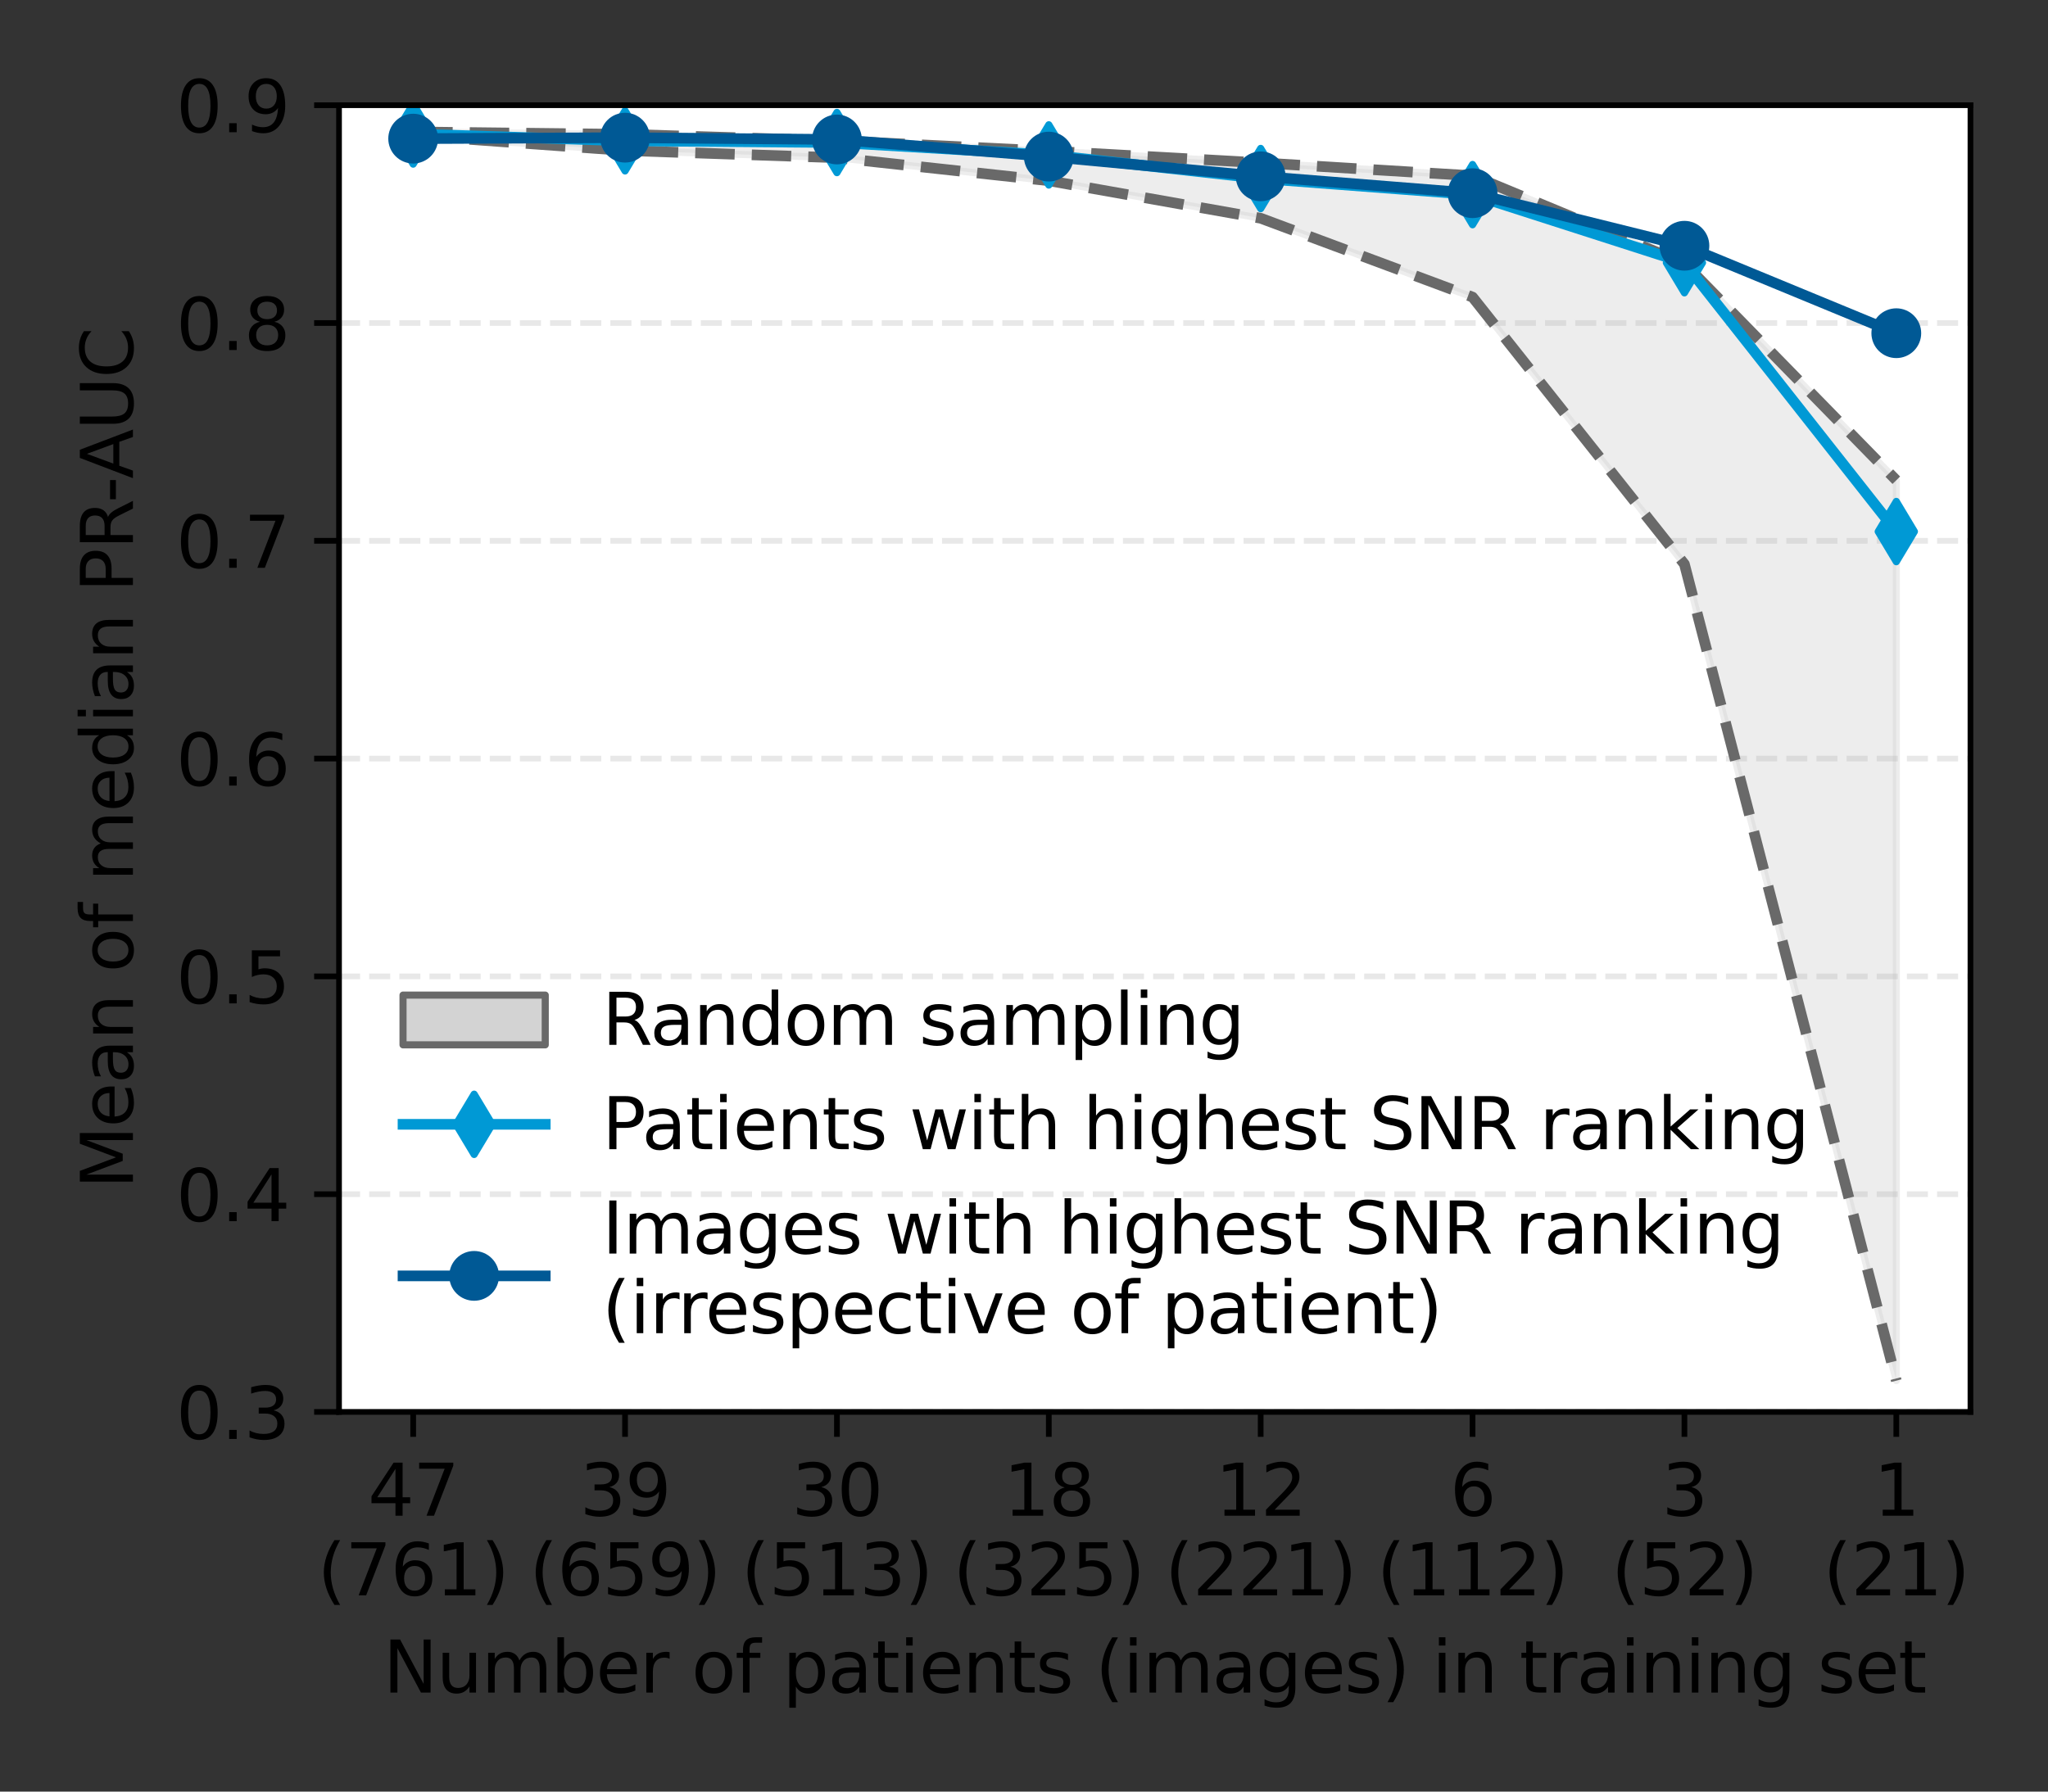 <?xml version="1.0" encoding="utf-8" standalone="no"?>
<!DOCTYPE svg PUBLIC "-//W3C//DTD SVG 1.1//EN"
  "http://www.w3.org/Graphics/SVG/1.1/DTD/svg11.dtd">
<svg xmlns:xlink="http://www.w3.org/1999/xlink" width="288pt" height="252pt" viewBox="0 0 288 252" xmlns="http://www.w3.org/2000/svg" version="1.1">
 <rect x="0" y="0" width="288" height="252" fill="#333333" stroke="none"/>
 <defs>
  <style type="text/css">*{stroke-linejoin: round; stroke-linecap: butt}</style>
 </defs>
 <g id="figure_1">
  <g id="patch_1">
   <path d="M 0 252 
L 288 252 
L 288 0 
L 0 0 
L 0 252 
z
" style="fill: none"/>
  </g>
  <g id="axes_1">
   <g id="patch_2">
    <path d="M 47.675 198.6 
L 277.095 198.6 
L 277.095 14.8 
L 47.675 14.8 
z
" style="fill: #ffffff"/>
   </g>
   <g id="PolyCollection_1">
    <defs>
     <path id="m440e385df9" d="M 58.103 -233.445 
L 58.103 -232.971 
L 87.898 -230.827 
L 117.693 -229.816 
L 147.488 -226.581 
L 177.283 -221.303 
L 207.078 -210.211 
L 236.872 -172.651 
L 266.667 -57.8 
L 266.667 -184.451 
L 266.667 -184.451 
L 236.872 -214.932 
L 207.078 -227.281 
L 177.283 -229.099 
L 147.488 -230.756 
L 117.693 -232.202 
L 87.898 -233.108 
L 58.103 -233.445 
z
" style="stroke: #d3d3d3; stroke-opacity: 0.4"/>
    </defs>
    <g clip-path="url(#p78e1d9fbd6)">
     <use xlink:href="#m440e385df9" x="0" y="252" style="fill: #d3d3d3; fill-opacity: 0.4; stroke: #d3d3d3; stroke-opacity: 0.4"/>
    </g>
   </g>
   <g id="matplotlib.axis_1">
    <g id="xtick_1">
     <g id="line2d_1">
      <defs>
       <path id="m4abd633fc7" d="M 0 0 
L 0 3.5 
" style="stroke: #000000; stroke-width: 0.8"/>
      </defs>
      <g>
       <use xlink:href="#m4abd633fc7" x="58.103" y="198.6" style="stroke: #000000; stroke-width: 0.8"/>
      </g>
     </g>
     <g id="text_1">
      <!-- 47 -->
      <g transform="translate(51.741 213.198)scale(0.1 -0.1)">
       <defs>
        <path id="DejaVuSans-34" d="M 2419 4116 
L 825 1625 
L 2419 1625 
L 2419 4116 
z
M 2253 4666 
L 3047 4666 
L 3047 1625 
L 3713 1625 
L 3713 1100 
L 3047 1100 
L 3047 0 
L 2419 0 
L 2419 1100 
L 313 1100 
L 313 1709 
L 2253 4666 
z
" transform="scale(0.016)"/>
        <path id="DejaVuSans-37" d="M 525 4666 
L 3525 4666 
L 3525 4397 
L 1831 0 
L 1172 0 
L 2766 4134 
L 525 4134 
L 525 4666 
z
" transform="scale(0.016)"/>
       </defs>
       <use xlink:href="#DejaVuSans-34"/>
       <use xlink:href="#DejaVuSans-37" x="63.623"/>
      </g>
      <!-- (761) -->
      <g transform="translate(44.658 224.396)scale(0.1 -0.1)">
       <defs>
        <path id="DejaVuSans-28" d="M 1984 4856 
Q 1566 4138 1362 3434 
Q 1159 2731 1159 2009 
Q 1159 1288 1364 580 
Q 1569 -128 1984 -844 
L 1484 -844 
Q 1016 -109 783 600 
Q 550 1309 550 2009 
Q 550 2706 781 3412 
Q 1013 4119 1484 4856 
L 1984 4856 
z
" transform="scale(0.016)"/>
        <path id="DejaVuSans-36" d="M 2113 2584 
Q 1688 2584 1439 2293 
Q 1191 2003 1191 1497 
Q 1191 994 1439 701 
Q 1688 409 2113 409 
Q 2538 409 2786 701 
Q 3034 994 3034 1497 
Q 3034 2003 2786 2293 
Q 2538 2584 2113 2584 
z
M 3366 4563 
L 3366 3988 
Q 3128 4100 2886 4159 
Q 2644 4219 2406 4219 
Q 1781 4219 1451 3797 
Q 1122 3375 1075 2522 
Q 1259 2794 1537 2939 
Q 1816 3084 2150 3084 
Q 2853 3084 3261 2657 
Q 3669 2231 3669 1497 
Q 3669 778 3244 343 
Q 2819 -91 2113 -91 
Q 1303 -91 875 529 
Q 447 1150 447 2328 
Q 447 3434 972 4092 
Q 1497 4750 2381 4750 
Q 2619 4750 2861 4703 
Q 3103 4656 3366 4563 
z
" transform="scale(0.016)"/>
        <path id="DejaVuSans-31" d="M 794 531 
L 1825 531 
L 1825 4091 
L 703 3866 
L 703 4441 
L 1819 4666 
L 2450 4666 
L 2450 531 
L 3481 531 
L 3481 0 
L 794 0 
L 794 531 
z
" transform="scale(0.016)"/>
        <path id="DejaVuSans-29" d="M 513 4856 
L 1013 4856 
Q 1481 4119 1714 3412 
Q 1947 2706 1947 2009 
Q 1947 1309 1714 600 
Q 1481 -109 1013 -844 
L 513 -844 
Q 928 -128 1133 580 
Q 1338 1288 1338 2009 
Q 1338 2731 1133 3434 
Q 928 4138 513 4856 
z
" transform="scale(0.016)"/>
       </defs>
       <use xlink:href="#DejaVuSans-28"/>
       <use xlink:href="#DejaVuSans-37" x="39.014"/>
       <use xlink:href="#DejaVuSans-36" x="102.637"/>
       <use xlink:href="#DejaVuSans-31" x="166.26"/>
       <use xlink:href="#DejaVuSans-29" x="229.883"/>
      </g>
     </g>
    </g>
    <g id="xtick_2">
     <g id="line2d_2">
      <g>
       <use xlink:href="#m4abd633fc7" x="87.898" y="198.6" style="stroke: #000000; stroke-width: 0.8"/>
      </g>
     </g>
     <g id="text_2">
      <!-- 39 -->
      <g transform="translate(81.536 213.198)scale(0.1 -0.1)">
       <defs>
        <path id="DejaVuSans-33" d="M 2597 2516 
Q 3050 2419 3304 2112 
Q 3559 1806 3559 1356 
Q 3559 666 3084 287 
Q 2609 -91 1734 -91 
Q 1441 -91 1130 -33 
Q 819 25 488 141 
L 488 750 
Q 750 597 1062 519 
Q 1375 441 1716 441 
Q 2309 441 2620 675 
Q 2931 909 2931 1356 
Q 2931 1769 2642 2001 
Q 2353 2234 1838 2234 
L 1294 2234 
L 1294 2753 
L 1863 2753 
Q 2328 2753 2575 2939 
Q 2822 3125 2822 3475 
Q 2822 3834 2567 4026 
Q 2313 4219 1838 4219 
Q 1578 4219 1281 4162 
Q 984 4106 628 3988 
L 628 4550 
Q 988 4650 1302 4700 
Q 1616 4750 1894 4750 
Q 2613 4750 3031 4423 
Q 3450 4097 3450 3541 
Q 3450 3153 3228 2886 
Q 3006 2619 2597 2516 
z
" transform="scale(0.016)"/>
        <path id="DejaVuSans-39" d="M 703 97 
L 703 672 
Q 941 559 1184 500 
Q 1428 441 1663 441 
Q 2288 441 2617 861 
Q 2947 1281 2994 2138 
Q 2813 1869 2534 1725 
Q 2256 1581 1919 1581 
Q 1219 1581 811 2004 
Q 403 2428 403 3163 
Q 403 3881 828 4315 
Q 1253 4750 1959 4750 
Q 2769 4750 3195 4129 
Q 3622 3509 3622 2328 
Q 3622 1225 3098 567 
Q 2575 -91 1691 -91 
Q 1453 -91 1209 -44 
Q 966 3 703 97 
z
M 1959 2075 
Q 2384 2075 2632 2365 
Q 2881 2656 2881 3163 
Q 2881 3666 2632 3958 
Q 2384 4250 1959 4250 
Q 1534 4250 1286 3958 
Q 1038 3666 1038 3163 
Q 1038 2656 1286 2365 
Q 1534 2075 1959 2075 
z
" transform="scale(0.016)"/>
       </defs>
       <use xlink:href="#DejaVuSans-33"/>
       <use xlink:href="#DejaVuSans-39" x="63.623"/>
      </g>
      <!-- (659) -->
      <g transform="translate(74.453 224.396)scale(0.1 -0.1)">
       <defs>
        <path id="DejaVuSans-35" d="M 691 4666 
L 3169 4666 
L 3169 4134 
L 1269 4134 
L 1269 2991 
Q 1406 3038 1543 3061 
Q 1681 3084 1819 3084 
Q 2600 3084 3056 2656 
Q 3513 2228 3513 1497 
Q 3513 744 3044 326 
Q 2575 -91 1722 -91 
Q 1428 -91 1123 -41 
Q 819 9 494 109 
L 494 744 
Q 775 591 1075 516 
Q 1375 441 1709 441 
Q 2250 441 2565 725 
Q 2881 1009 2881 1497 
Q 2881 1984 2565 2268 
Q 2250 2553 1709 2553 
Q 1456 2553 1204 2497 
Q 953 2441 691 2322 
L 691 4666 
z
" transform="scale(0.016)"/>
       </defs>
       <use xlink:href="#DejaVuSans-28"/>
       <use xlink:href="#DejaVuSans-36" x="39.014"/>
       <use xlink:href="#DejaVuSans-35" x="102.637"/>
       <use xlink:href="#DejaVuSans-39" x="166.26"/>
       <use xlink:href="#DejaVuSans-29" x="229.883"/>
      </g>
     </g>
    </g>
    <g id="xtick_3">
     <g id="line2d_3">
      <g>
       <use xlink:href="#m4abd633fc7" x="117.693" y="198.6" style="stroke: #000000; stroke-width: 0.8"/>
      </g>
     </g>
     <g id="text_3">
      <!-- 30 -->
      <g transform="translate(111.33 213.198)scale(0.1 -0.1)">
       <defs>
        <path id="DejaVuSans-30" d="M 2034 4250 
Q 1547 4250 1301 3770 
Q 1056 3291 1056 2328 
Q 1056 1369 1301 889 
Q 1547 409 2034 409 
Q 2525 409 2770 889 
Q 3016 1369 3016 2328 
Q 3016 3291 2770 3770 
Q 2525 4250 2034 4250 
z
M 2034 4750 
Q 2819 4750 3233 4129 
Q 3647 3509 3647 2328 
Q 3647 1150 3233 529 
Q 2819 -91 2034 -91 
Q 1250 -91 836 529 
Q 422 1150 422 2328 
Q 422 3509 836 4129 
Q 1250 4750 2034 4750 
z
" transform="scale(0.016)"/>
       </defs>
       <use xlink:href="#DejaVuSans-33"/>
       <use xlink:href="#DejaVuSans-30" x="63.623"/>
      </g>
      <!-- (513) -->
      <g transform="translate(104.248 224.396)scale(0.1 -0.1)">
       <use xlink:href="#DejaVuSans-28"/>
       <use xlink:href="#DejaVuSans-35" x="39.014"/>
       <use xlink:href="#DejaVuSans-31" x="102.637"/>
       <use xlink:href="#DejaVuSans-33" x="166.26"/>
       <use xlink:href="#DejaVuSans-29" x="229.883"/>
      </g>
     </g>
    </g>
    <g id="xtick_4">
     <g id="line2d_4">
      <g>
       <use xlink:href="#m4abd633fc7" x="147.488" y="198.6" style="stroke: #000000; stroke-width: 0.8"/>
      </g>
     </g>
     <g id="text_4">
      <!-- 18 -->
      <g transform="translate(141.125 213.198)scale(0.1 -0.1)">
       <defs>
        <path id="DejaVuSans-38" d="M 2034 2216 
Q 1584 2216 1326 1975 
Q 1069 1734 1069 1313 
Q 1069 891 1326 650 
Q 1584 409 2034 409 
Q 2484 409 2743 651 
Q 3003 894 3003 1313 
Q 3003 1734 2745 1975 
Q 2488 2216 2034 2216 
z
M 1403 2484 
Q 997 2584 770 2862 
Q 544 3141 544 3541 
Q 544 4100 942 4425 
Q 1341 4750 2034 4750 
Q 2731 4750 3128 4425 
Q 3525 4100 3525 3541 
Q 3525 3141 3298 2862 
Q 3072 2584 2669 2484 
Q 3125 2378 3379 2068 
Q 3634 1759 3634 1313 
Q 3634 634 3220 271 
Q 2806 -91 2034 -91 
Q 1263 -91 848 271 
Q 434 634 434 1313 
Q 434 1759 690 2068 
Q 947 2378 1403 2484 
z
M 1172 3481 
Q 1172 3119 1398 2916 
Q 1625 2713 2034 2713 
Q 2441 2713 2670 2916 
Q 2900 3119 2900 3481 
Q 2900 3844 2670 4047 
Q 2441 4250 2034 4250 
Q 1625 4250 1398 4047 
Q 1172 3844 1172 3481 
z
" transform="scale(0.016)"/>
       </defs>
       <use xlink:href="#DejaVuSans-31"/>
       <use xlink:href="#DejaVuSans-38" x="63.623"/>
      </g>
      <!-- (325) -->
      <g transform="translate(134.042 224.396)scale(0.1 -0.1)">
       <defs>
        <path id="DejaVuSans-32" d="M 1228 531 
L 3431 531 
L 3431 0 
L 469 0 
L 469 531 
Q 828 903 1448 1529 
Q 2069 2156 2228 2338 
Q 2531 2678 2651 2914 
Q 2772 3150 2772 3378 
Q 2772 3750 2511 3984 
Q 2250 4219 1831 4219 
Q 1534 4219 1204 4116 
Q 875 4013 500 3803 
L 500 4441 
Q 881 4594 1212 4672 
Q 1544 4750 1819 4750 
Q 2544 4750 2975 4387 
Q 3406 4025 3406 3419 
Q 3406 3131 3298 2873 
Q 3191 2616 2906 2266 
Q 2828 2175 2409 1742 
Q 1991 1309 1228 531 
z
" transform="scale(0.016)"/>
       </defs>
       <use xlink:href="#DejaVuSans-28"/>
       <use xlink:href="#DejaVuSans-33" x="39.014"/>
       <use xlink:href="#DejaVuSans-32" x="102.637"/>
       <use xlink:href="#DejaVuSans-35" x="166.26"/>
       <use xlink:href="#DejaVuSans-29" x="229.883"/>
      </g>
     </g>
    </g>
    <g id="xtick_5">
     <g id="line2d_5">
      <g>
       <use xlink:href="#m4abd633fc7" x="177.283" y="198.6" style="stroke: #000000; stroke-width: 0.8"/>
      </g>
     </g>
     <g id="text_5">
      <!-- 12 -->
      <g transform="translate(170.92 213.198)scale(0.1 -0.1)">
       <use xlink:href="#DejaVuSans-31"/>
       <use xlink:href="#DejaVuSans-32" x="63.623"/>
      </g>
      <!-- (221) -->
      <g transform="translate(163.837 224.396)scale(0.1 -0.1)">
       <use xlink:href="#DejaVuSans-28"/>
       <use xlink:href="#DejaVuSans-32" x="39.014"/>
       <use xlink:href="#DejaVuSans-32" x="102.637"/>
       <use xlink:href="#DejaVuSans-31" x="166.26"/>
       <use xlink:href="#DejaVuSans-29" x="229.883"/>
      </g>
     </g>
    </g>
    <g id="xtick_6">
     <g id="line2d_6">
      <g>
       <use xlink:href="#m4abd633fc7" x="207.078" y="198.6" style="stroke: #000000; stroke-width: 0.8"/>
      </g>
     </g>
     <g id="text_6">
      <!-- 6 -->
      <g transform="translate(203.896 213.198)scale(0.1 -0.1)">
       <use xlink:href="#DejaVuSans-36"/>
      </g>
      <!-- (112) -->
      <g transform="translate(193.632 224.396)scale(0.1 -0.1)">
       <use xlink:href="#DejaVuSans-28"/>
       <use xlink:href="#DejaVuSans-31" x="39.014"/>
       <use xlink:href="#DejaVuSans-31" x="102.637"/>
       <use xlink:href="#DejaVuSans-32" x="166.26"/>
       <use xlink:href="#DejaVuSans-29" x="229.883"/>
      </g>
     </g>
    </g>
    <g id="xtick_7">
     <g id="line2d_7">
      <g>
       <use xlink:href="#m4abd633fc7" x="236.872" y="198.6" style="stroke: #000000; stroke-width: 0.8"/>
      </g>
     </g>
     <g id="text_7">
      <!-- 3 -->
      <g transform="translate(233.691 213.198)scale(0.1 -0.1)">
       <use xlink:href="#DejaVuSans-33"/>
      </g>
      <!-- (52) -->
      <g transform="translate(226.608 224.396)scale(0.1 -0.1)">
       <use xlink:href="#DejaVuSans-28"/>
       <use xlink:href="#DejaVuSans-35" x="39.014"/>
       <use xlink:href="#DejaVuSans-32" x="102.637"/>
       <use xlink:href="#DejaVuSans-29" x="166.26"/>
      </g>
     </g>
    </g>
    <g id="xtick_8">
     <g id="line2d_8">
      <g>
       <use xlink:href="#m4abd633fc7" x="266.667" y="198.6" style="stroke: #000000; stroke-width: 0.8"/>
      </g>
     </g>
     <g id="text_8">
      <!-- 1 -->
      <g transform="translate(263.486 213.198)scale(0.1 -0.1)">
       <use xlink:href="#DejaVuSans-31"/>
      </g>
      <!-- (21) -->
      <g transform="translate(256.403 224.396)scale(0.1 -0.1)">
       <use xlink:href="#DejaVuSans-28"/>
       <use xlink:href="#DejaVuSans-32" x="39.014"/>
       <use xlink:href="#DejaVuSans-31" x="102.637"/>
       <use xlink:href="#DejaVuSans-29" x="166.26"/>
      </g>
     </g>
    </g>
    <g id="text_9">
     <!-- Number of patients (images) in training set -->
     <g transform="translate(53.899 238.074)scale(0.1 -0.1)">
      <defs>
       <path id="DejaVuSans-4e" d="M 628 4666 
L 1478 4666 
L 3547 763 
L 3547 4666 
L 4159 4666 
L 4159 0 
L 3309 0 
L 1241 3903 
L 1241 0 
L 628 0 
L 628 4666 
z
" transform="scale(0.016)"/>
       <path id="DejaVuSans-75" d="M 544 1381 
L 544 3500 
L 1119 3500 
L 1119 1403 
Q 1119 906 1312 657 
Q 1506 409 1894 409 
Q 2359 409 2629 706 
Q 2900 1003 2900 1516 
L 2900 3500 
L 3475 3500 
L 3475 0 
L 2900 0 
L 2900 538 
Q 2691 219 2414 64 
Q 2138 -91 1772 -91 
Q 1169 -91 856 284 
Q 544 659 544 1381 
z
M 1991 3584 
L 1991 3584 
z
" transform="scale(0.016)"/>
       <path id="DejaVuSans-6d" d="M 3328 2828 
Q 3544 3216 3844 3400 
Q 4144 3584 4550 3584 
Q 5097 3584 5394 3201 
Q 5691 2819 5691 2113 
L 5691 0 
L 5113 0 
L 5113 2094 
Q 5113 2597 4934 2840 
Q 4756 3084 4391 3084 
Q 3944 3084 3684 2787 
Q 3425 2491 3425 1978 
L 3425 0 
L 2847 0 
L 2847 2094 
Q 2847 2600 2669 2842 
Q 2491 3084 2119 3084 
Q 1678 3084 1418 2786 
Q 1159 2488 1159 1978 
L 1159 0 
L 581 0 
L 581 3500 
L 1159 3500 
L 1159 2956 
Q 1356 3278 1631 3431 
Q 1906 3584 2284 3584 
Q 2666 3584 2933 3390 
Q 3200 3197 3328 2828 
z
" transform="scale(0.016)"/>
       <path id="DejaVuSans-62" d="M 3116 1747 
Q 3116 2381 2855 2742 
Q 2594 3103 2138 3103 
Q 1681 3103 1420 2742 
Q 1159 2381 1159 1747 
Q 1159 1113 1420 752 
Q 1681 391 2138 391 
Q 2594 391 2855 752 
Q 3116 1113 3116 1747 
z
M 1159 2969 
Q 1341 3281 1617 3432 
Q 1894 3584 2278 3584 
Q 2916 3584 3314 3078 
Q 3713 2572 3713 1747 
Q 3713 922 3314 415 
Q 2916 -91 2278 -91 
Q 1894 -91 1617 61 
Q 1341 213 1159 525 
L 1159 0 
L 581 0 
L 581 4863 
L 1159 4863 
L 1159 2969 
z
" transform="scale(0.016)"/>
       <path id="DejaVuSans-65" d="M 3597 1894 
L 3597 1613 
L 953 1613 
Q 991 1019 1311 708 
Q 1631 397 2203 397 
Q 2534 397 2845 478 
Q 3156 559 3463 722 
L 3463 178 
Q 3153 47 2828 -22 
Q 2503 -91 2169 -91 
Q 1331 -91 842 396 
Q 353 884 353 1716 
Q 353 2575 817 3079 
Q 1281 3584 2069 3584 
Q 2775 3584 3186 3129 
Q 3597 2675 3597 1894 
z
M 3022 2063 
Q 3016 2534 2758 2815 
Q 2500 3097 2075 3097 
Q 1594 3097 1305 2825 
Q 1016 2553 972 2059 
L 3022 2063 
z
" transform="scale(0.016)"/>
       <path id="DejaVuSans-72" d="M 2631 2963 
Q 2534 3019 2420 3045 
Q 2306 3072 2169 3072 
Q 1681 3072 1420 2755 
Q 1159 2438 1159 1844 
L 1159 0 
L 581 0 
L 581 3500 
L 1159 3500 
L 1159 2956 
Q 1341 3275 1631 3429 
Q 1922 3584 2338 3584 
Q 2397 3584 2469 3576 
Q 2541 3569 2628 3553 
L 2631 2963 
z
" transform="scale(0.016)"/>
       <path id="DejaVuSans-20" transform="scale(0.016)"/>
       <path id="DejaVuSans-6f" d="M 1959 3097 
Q 1497 3097 1228 2736 
Q 959 2375 959 1747 
Q 959 1119 1226 758 
Q 1494 397 1959 397 
Q 2419 397 2687 759 
Q 2956 1122 2956 1747 
Q 2956 2369 2687 2733 
Q 2419 3097 1959 3097 
z
M 1959 3584 
Q 2709 3584 3137 3096 
Q 3566 2609 3566 1747 
Q 3566 888 3137 398 
Q 2709 -91 1959 -91 
Q 1206 -91 779 398 
Q 353 888 353 1747 
Q 353 2609 779 3096 
Q 1206 3584 1959 3584 
z
" transform="scale(0.016)"/>
       <path id="DejaVuSans-66" d="M 2375 4863 
L 2375 4384 
L 1825 4384 
Q 1516 4384 1395 4259 
Q 1275 4134 1275 3809 
L 1275 3500 
L 2222 3500 
L 2222 3053 
L 1275 3053 
L 1275 0 
L 697 0 
L 697 3053 
L 147 3053 
L 147 3500 
L 697 3500 
L 697 3744 
Q 697 4328 969 4595 
Q 1241 4863 1831 4863 
L 2375 4863 
z
" transform="scale(0.016)"/>
       <path id="DejaVuSans-70" d="M 1159 525 
L 1159 -1331 
L 581 -1331 
L 581 3500 
L 1159 3500 
L 1159 2969 
Q 1341 3281 1617 3432 
Q 1894 3584 2278 3584 
Q 2916 3584 3314 3078 
Q 3713 2572 3713 1747 
Q 3713 922 3314 415 
Q 2916 -91 2278 -91 
Q 1894 -91 1617 61 
Q 1341 213 1159 525 
z
M 3116 1747 
Q 3116 2381 2855 2742 
Q 2594 3103 2138 3103 
Q 1681 3103 1420 2742 
Q 1159 2381 1159 1747 
Q 1159 1113 1420 752 
Q 1681 391 2138 391 
Q 2594 391 2855 752 
Q 3116 1113 3116 1747 
z
" transform="scale(0.016)"/>
       <path id="DejaVuSans-61" d="M 2194 1759 
Q 1497 1759 1228 1600 
Q 959 1441 959 1056 
Q 959 750 1161 570 
Q 1363 391 1709 391 
Q 2188 391 2477 730 
Q 2766 1069 2766 1631 
L 2766 1759 
L 2194 1759 
z
M 3341 1997 
L 3341 0 
L 2766 0 
L 2766 531 
Q 2569 213 2275 61 
Q 1981 -91 1556 -91 
Q 1019 -91 701 211 
Q 384 513 384 1019 
Q 384 1609 779 1909 
Q 1175 2209 1959 2209 
L 2766 2209 
L 2766 2266 
Q 2766 2663 2505 2880 
Q 2244 3097 1772 3097 
Q 1472 3097 1187 3025 
Q 903 2953 641 2809 
L 641 3341 
Q 956 3463 1253 3523 
Q 1550 3584 1831 3584 
Q 2591 3584 2966 3190 
Q 3341 2797 3341 1997 
z
" transform="scale(0.016)"/>
       <path id="DejaVuSans-74" d="M 1172 4494 
L 1172 3500 
L 2356 3500 
L 2356 3053 
L 1172 3053 
L 1172 1153 
Q 1172 725 1289 603 
Q 1406 481 1766 481 
L 2356 481 
L 2356 0 
L 1766 0 
Q 1100 0 847 248 
Q 594 497 594 1153 
L 594 3053 
L 172 3053 
L 172 3500 
L 594 3500 
L 594 4494 
L 1172 4494 
z
" transform="scale(0.016)"/>
       <path id="DejaVuSans-69" d="M 603 3500 
L 1178 3500 
L 1178 0 
L 603 0 
L 603 3500 
z
M 603 4863 
L 1178 4863 
L 1178 4134 
L 603 4134 
L 603 4863 
z
" transform="scale(0.016)"/>
       <path id="DejaVuSans-6e" d="M 3513 2113 
L 3513 0 
L 2938 0 
L 2938 2094 
Q 2938 2591 2744 2837 
Q 2550 3084 2163 3084 
Q 1697 3084 1428 2787 
Q 1159 2491 1159 1978 
L 1159 0 
L 581 0 
L 581 3500 
L 1159 3500 
L 1159 2956 
Q 1366 3272 1645 3428 
Q 1925 3584 2291 3584 
Q 2894 3584 3203 3211 
Q 3513 2838 3513 2113 
z
" transform="scale(0.016)"/>
       <path id="DejaVuSans-73" d="M 2834 3397 
L 2834 2853 
Q 2591 2978 2328 3040 
Q 2066 3103 1784 3103 
Q 1356 3103 1142 2972 
Q 928 2841 928 2578 
Q 928 2378 1081 2264 
Q 1234 2150 1697 2047 
L 1894 2003 
Q 2506 1872 2764 1633 
Q 3022 1394 3022 966 
Q 3022 478 2636 193 
Q 2250 -91 1575 -91 
Q 1294 -91 989 -36 
Q 684 19 347 128 
L 347 722 
Q 666 556 975 473 
Q 1284 391 1588 391 
Q 1994 391 2212 530 
Q 2431 669 2431 922 
Q 2431 1156 2273 1281 
Q 2116 1406 1581 1522 
L 1381 1569 
Q 847 1681 609 1914 
Q 372 2147 372 2553 
Q 372 3047 722 3315 
Q 1072 3584 1716 3584 
Q 2034 3584 2315 3537 
Q 2597 3491 2834 3397 
z
" transform="scale(0.016)"/>
       <path id="DejaVuSans-67" d="M 2906 1791 
Q 2906 2416 2648 2759 
Q 2391 3103 1925 3103 
Q 1463 3103 1205 2759 
Q 947 2416 947 1791 
Q 947 1169 1205 825 
Q 1463 481 1925 481 
Q 2391 481 2648 825 
Q 2906 1169 2906 1791 
z
M 3481 434 
Q 3481 -459 3084 -895 
Q 2688 -1331 1869 -1331 
Q 1566 -1331 1297 -1286 
Q 1028 -1241 775 -1147 
L 775 -588 
Q 1028 -725 1275 -790 
Q 1522 -856 1778 -856 
Q 2344 -856 2625 -561 
Q 2906 -266 2906 331 
L 2906 616 
Q 2728 306 2450 153 
Q 2172 0 1784 0 
Q 1141 0 747 490 
Q 353 981 353 1791 
Q 353 2603 747 3093 
Q 1141 3584 1784 3584 
Q 2172 3584 2450 3431 
Q 2728 3278 2906 2969 
L 2906 3500 
L 3481 3500 
L 3481 434 
z
" transform="scale(0.016)"/>
      </defs>
      <use xlink:href="#DejaVuSans-4e"/>
      <use xlink:href="#DejaVuSans-75" x="74.805"/>
      <use xlink:href="#DejaVuSans-6d" x="138.184"/>
      <use xlink:href="#DejaVuSans-62" x="235.596"/>
      <use xlink:href="#DejaVuSans-65" x="299.072"/>
      <use xlink:href="#DejaVuSans-72" x="360.596"/>
      <use xlink:href="#DejaVuSans-20" x="401.709"/>
      <use xlink:href="#DejaVuSans-6f" x="433.496"/>
      <use xlink:href="#DejaVuSans-66" x="494.678"/>
      <use xlink:href="#DejaVuSans-20" x="529.883"/>
      <use xlink:href="#DejaVuSans-70" x="561.67"/>
      <use xlink:href="#DejaVuSans-61" x="625.146"/>
      <use xlink:href="#DejaVuSans-74" x="686.426"/>
      <use xlink:href="#DejaVuSans-69" x="725.635"/>
      <use xlink:href="#DejaVuSans-65" x="753.418"/>
      <use xlink:href="#DejaVuSans-6e" x="814.941"/>
      <use xlink:href="#DejaVuSans-74" x="878.32"/>
      <use xlink:href="#DejaVuSans-73" x="917.529"/>
      <use xlink:href="#DejaVuSans-20" x="969.629"/>
      <use xlink:href="#DejaVuSans-28" x="1001.416"/>
      <use xlink:href="#DejaVuSans-69" x="1040.43"/>
      <use xlink:href="#DejaVuSans-6d" x="1068.213"/>
      <use xlink:href="#DejaVuSans-61" x="1165.625"/>
      <use xlink:href="#DejaVuSans-67" x="1226.904"/>
      <use xlink:href="#DejaVuSans-65" x="1290.381"/>
      <use xlink:href="#DejaVuSans-73" x="1351.904"/>
      <use xlink:href="#DejaVuSans-29" x="1404.004"/>
      <use xlink:href="#DejaVuSans-20" x="1443.018"/>
      <use xlink:href="#DejaVuSans-69" x="1474.805"/>
      <use xlink:href="#DejaVuSans-6e" x="1502.588"/>
      <use xlink:href="#DejaVuSans-20" x="1565.967"/>
      <use xlink:href="#DejaVuSans-74" x="1597.754"/>
      <use xlink:href="#DejaVuSans-72" x="1636.963"/>
      <use xlink:href="#DejaVuSans-61" x="1678.076"/>
      <use xlink:href="#DejaVuSans-69" x="1739.355"/>
      <use xlink:href="#DejaVuSans-6e" x="1767.139"/>
      <use xlink:href="#DejaVuSans-69" x="1830.518"/>
      <use xlink:href="#DejaVuSans-6e" x="1858.301"/>
      <use xlink:href="#DejaVuSans-67" x="1921.68"/>
      <use xlink:href="#DejaVuSans-20" x="1985.156"/>
      <use xlink:href="#DejaVuSans-73" x="2016.943"/>
      <use xlink:href="#DejaVuSans-65" x="2069.043"/>
      <use xlink:href="#DejaVuSans-74" x="2130.566"/>
     </g>
    </g>
   </g>
   <g id="matplotlib.axis_2">
    <g id="ytick_1">
     <g id="line2d_9">
      <path d="M 47.675 198.6 
L 277.095 198.6 
" clip-path="url(#p78e1d9fbd6)" style="fill: none; stroke-dasharray: 2.96,1.28; stroke-dashoffset: 0; stroke: #b0b0b0; stroke-opacity: 0.3; stroke-width: 0.8"/>
     </g>
     <g id="line2d_10">
      <defs>
       <path id="meedeac2258" d="M 0 0 
L -3.5 0 
" style="stroke: #000000; stroke-width: 0.8"/>
      </defs>
      <g>
       <use xlink:href="#meedeac2258" x="47.675" y="198.6" style="stroke: #000000; stroke-width: 0.8"/>
      </g>
     </g>
     <g id="text_10">
      <!-- 0.3 -->
      <g transform="translate(24.772 202.399)scale(0.1 -0.1)">
       <defs>
        <path id="DejaVuSans-2e" d="M 684 794 
L 1344 794 
L 1344 0 
L 684 0 
L 684 794 
z
" transform="scale(0.016)"/>
       </defs>
       <use xlink:href="#DejaVuSans-30"/>
       <use xlink:href="#DejaVuSans-2e" x="63.623"/>
       <use xlink:href="#DejaVuSans-33" x="95.41"/>
      </g>
     </g>
    </g>
    <g id="ytick_2">
     <g id="line2d_11">
      <path d="M 47.675 167.967 
L 277.095 167.967 
" clip-path="url(#p78e1d9fbd6)" style="fill: none; stroke-dasharray: 2.96,1.28; stroke-dashoffset: 0; stroke: #b0b0b0; stroke-opacity: 0.3; stroke-width: 0.8"/>
     </g>
     <g id="line2d_12">
      <g>
       <use xlink:href="#meedeac2258" x="47.675" y="167.967" style="stroke: #000000; stroke-width: 0.8"/>
      </g>
     </g>
     <g id="text_11">
      <!-- 0.4 -->
      <g transform="translate(24.772 171.766)scale(0.1 -0.1)">
       <use xlink:href="#DejaVuSans-30"/>
       <use xlink:href="#DejaVuSans-2e" x="63.623"/>
       <use xlink:href="#DejaVuSans-34" x="95.41"/>
      </g>
     </g>
    </g>
    <g id="ytick_3">
     <g id="line2d_13">
      <path d="M 47.675 137.333 
L 277.095 137.333 
" clip-path="url(#p78e1d9fbd6)" style="fill: none; stroke-dasharray: 2.96,1.28; stroke-dashoffset: 0; stroke: #b0b0b0; stroke-opacity: 0.3; stroke-width: 0.8"/>
     </g>
     <g id="line2d_14">
      <g>
       <use xlink:href="#meedeac2258" x="47.675" y="137.333" style="stroke: #000000; stroke-width: 0.8"/>
      </g>
     </g>
     <g id="text_12">
      <!-- 0.5 -->
      <g transform="translate(24.772 141.133)scale(0.1 -0.1)">
       <use xlink:href="#DejaVuSans-30"/>
       <use xlink:href="#DejaVuSans-2e" x="63.623"/>
       <use xlink:href="#DejaVuSans-35" x="95.41"/>
      </g>
     </g>
    </g>
    <g id="ytick_4">
     <g id="line2d_15">
      <path d="M 47.675 106.7 
L 277.095 106.7 
" clip-path="url(#p78e1d9fbd6)" style="fill: none; stroke-dasharray: 2.96,1.28; stroke-dashoffset: 0; stroke: #b0b0b0; stroke-opacity: 0.3; stroke-width: 0.8"/>
     </g>
     <g id="line2d_16">
      <g>
       <use xlink:href="#meedeac2258" x="47.675" y="106.7" style="stroke: #000000; stroke-width: 0.8"/>
      </g>
     </g>
     <g id="text_13">
      <!-- 0.6 -->
      <g transform="translate(24.772 110.499)scale(0.1 -0.1)">
       <use xlink:href="#DejaVuSans-30"/>
       <use xlink:href="#DejaVuSans-2e" x="63.623"/>
       <use xlink:href="#DejaVuSans-36" x="95.41"/>
      </g>
     </g>
    </g>
    <g id="ytick_5">
     <g id="line2d_17">
      <path d="M 47.675 76.067 
L 277.095 76.067 
" clip-path="url(#p78e1d9fbd6)" style="fill: none; stroke-dasharray: 2.96,1.28; stroke-dashoffset: 0; stroke: #b0b0b0; stroke-opacity: 0.3; stroke-width: 0.8"/>
     </g>
     <g id="line2d_18">
      <g>
       <use xlink:href="#meedeac2258" x="47.675" y="76.067" style="stroke: #000000; stroke-width: 0.8"/>
      </g>
     </g>
     <g id="text_14">
      <!-- 0.7 -->
      <g transform="translate(24.772 79.866)scale(0.1 -0.1)">
       <use xlink:href="#DejaVuSans-30"/>
       <use xlink:href="#DejaVuSans-2e" x="63.623"/>
       <use xlink:href="#DejaVuSans-37" x="95.41"/>
      </g>
     </g>
    </g>
    <g id="ytick_6">
     <g id="line2d_19">
      <path d="M 47.675 45.433 
L 277.095 45.433 
" clip-path="url(#p78e1d9fbd6)" style="fill: none; stroke-dasharray: 2.96,1.28; stroke-dashoffset: 0; stroke: #b0b0b0; stroke-opacity: 0.3; stroke-width: 0.8"/>
     </g>
     <g id="line2d_20">
      <g>
       <use xlink:href="#meedeac2258" x="47.675" y="45.433" style="stroke: #000000; stroke-width: 0.8"/>
      </g>
     </g>
     <g id="text_15">
      <!-- 0.8 -->
      <g transform="translate(24.772 49.233)scale(0.1 -0.1)">
       <use xlink:href="#DejaVuSans-30"/>
       <use xlink:href="#DejaVuSans-2e" x="63.623"/>
       <use xlink:href="#DejaVuSans-38" x="95.41"/>
      </g>
     </g>
    </g>
    <g id="ytick_7">
     <g id="line2d_21">
      <path d="M 47.675 14.8 
L 277.095 14.8 
" clip-path="url(#p78e1d9fbd6)" style="fill: none; stroke-dasharray: 2.96,1.28; stroke-dashoffset: 0; stroke: #b0b0b0; stroke-opacity: 0.3; stroke-width: 0.8"/>
     </g>
     <g id="line2d_22">
      <g>
       <use xlink:href="#meedeac2258" x="47.675" y="14.8" style="stroke: #000000; stroke-width: 0.8"/>
      </g>
     </g>
     <g id="text_16">
      <!-- 0.9 -->
      <g transform="translate(24.772 18.599)scale(0.1 -0.1)">
       <use xlink:href="#DejaVuSans-30"/>
       <use xlink:href="#DejaVuSans-2e" x="63.623"/>
       <use xlink:href="#DejaVuSans-39" x="95.41"/>
      </g>
     </g>
    </g>
    <g id="text_17">
     <!-- Mean of median PR-AUC -->
     <g transform="translate(18.692 167.205)rotate(-90)scale(0.1 -0.1)">
      <defs>
       <path id="DejaVuSans-4d" d="M 628 4666 
L 1569 4666 
L 2759 1491 
L 3956 4666 
L 4897 4666 
L 4897 0 
L 4281 0 
L 4281 4097 
L 3078 897 
L 2444 897 
L 1241 4097 
L 1241 0 
L 628 0 
L 628 4666 
z
" transform="scale(0.016)"/>
       <path id="DejaVuSans-64" d="M 2906 2969 
L 2906 4863 
L 3481 4863 
L 3481 0 
L 2906 0 
L 2906 525 
Q 2725 213 2448 61 
Q 2172 -91 1784 -91 
Q 1150 -91 751 415 
Q 353 922 353 1747 
Q 353 2572 751 3078 
Q 1150 3584 1784 3584 
Q 2172 3584 2448 3432 
Q 2725 3281 2906 2969 
z
M 947 1747 
Q 947 1113 1208 752 
Q 1469 391 1925 391 
Q 2381 391 2643 752 
Q 2906 1113 2906 1747 
Q 2906 2381 2643 2742 
Q 2381 3103 1925 3103 
Q 1469 3103 1208 2742 
Q 947 2381 947 1747 
z
" transform="scale(0.016)"/>
       <path id="DejaVuSans-50" d="M 1259 4147 
L 1259 2394 
L 2053 2394 
Q 2494 2394 2734 2622 
Q 2975 2850 2975 3272 
Q 2975 3691 2734 3919 
Q 2494 4147 2053 4147 
L 1259 4147 
z
M 628 4666 
L 2053 4666 
Q 2838 4666 3239 4311 
Q 3641 3956 3641 3272 
Q 3641 2581 3239 2228 
Q 2838 1875 2053 1875 
L 1259 1875 
L 1259 0 
L 628 0 
L 628 4666 
z
" transform="scale(0.016)"/>
       <path id="DejaVuSans-52" d="M 2841 2188 
Q 3044 2119 3236 1894 
Q 3428 1669 3622 1275 
L 4263 0 
L 3584 0 
L 2988 1197 
Q 2756 1666 2539 1819 
Q 2322 1972 1947 1972 
L 1259 1972 
L 1259 0 
L 628 0 
L 628 4666 
L 2053 4666 
Q 2853 4666 3247 4331 
Q 3641 3997 3641 3322 
Q 3641 2881 3436 2590 
Q 3231 2300 2841 2188 
z
M 1259 4147 
L 1259 2491 
L 2053 2491 
Q 2509 2491 2742 2702 
Q 2975 2913 2975 3322 
Q 2975 3731 2742 3939 
Q 2509 4147 2053 4147 
L 1259 4147 
z
" transform="scale(0.016)"/>
       <path id="DejaVuSans-2d" d="M 313 2009 
L 1997 2009 
L 1997 1497 
L 313 1497 
L 313 2009 
z
" transform="scale(0.016)"/>
       <path id="DejaVuSans-41" d="M 2188 4044 
L 1331 1722 
L 3047 1722 
L 2188 4044 
z
M 1831 4666 
L 2547 4666 
L 4325 0 
L 3669 0 
L 3244 1197 
L 1141 1197 
L 716 0 
L 50 0 
L 1831 4666 
z
" transform="scale(0.016)"/>
       <path id="DejaVuSans-55" d="M 556 4666 
L 1191 4666 
L 1191 1831 
Q 1191 1081 1462 751 
Q 1734 422 2344 422 
Q 2950 422 3222 751 
Q 3494 1081 3494 1831 
L 3494 4666 
L 4128 4666 
L 4128 1753 
Q 4128 841 3676 375 
Q 3225 -91 2344 -91 
Q 1459 -91 1007 375 
Q 556 841 556 1753 
L 556 4666 
z
" transform="scale(0.016)"/>
       <path id="DejaVuSans-43" d="M 4122 4306 
L 4122 3641 
Q 3803 3938 3442 4084 
Q 3081 4231 2675 4231 
Q 1875 4231 1450 3742 
Q 1025 3253 1025 2328 
Q 1025 1406 1450 917 
Q 1875 428 2675 428 
Q 3081 428 3442 575 
Q 3803 722 4122 1019 
L 4122 359 
Q 3791 134 3420 21 
Q 3050 -91 2638 -91 
Q 1578 -91 968 557 
Q 359 1206 359 2328 
Q 359 3453 968 4101 
Q 1578 4750 2638 4750 
Q 3056 4750 3426 4639 
Q 3797 4528 4122 4306 
z
" transform="scale(0.016)"/>
      </defs>
      <use xlink:href="#DejaVuSans-4d"/>
      <use xlink:href="#DejaVuSans-65" x="86.279"/>
      <use xlink:href="#DejaVuSans-61" x="147.803"/>
      <use xlink:href="#DejaVuSans-6e" x="209.082"/>
      <use xlink:href="#DejaVuSans-20" x="272.461"/>
      <use xlink:href="#DejaVuSans-6f" x="304.248"/>
      <use xlink:href="#DejaVuSans-66" x="365.43"/>
      <use xlink:href="#DejaVuSans-20" x="400.635"/>
      <use xlink:href="#DejaVuSans-6d" x="432.422"/>
      <use xlink:href="#DejaVuSans-65" x="529.834"/>
      <use xlink:href="#DejaVuSans-64" x="591.357"/>
      <use xlink:href="#DejaVuSans-69" x="654.834"/>
      <use xlink:href="#DejaVuSans-61" x="682.617"/>
      <use xlink:href="#DejaVuSans-6e" x="743.896"/>
      <use xlink:href="#DejaVuSans-20" x="807.275"/>
      <use xlink:href="#DejaVuSans-50" x="839.062"/>
      <use xlink:href="#DejaVuSans-52" x="899.365"/>
      <use xlink:href="#DejaVuSans-2d" x="964.848"/>
      <use xlink:href="#DejaVuSans-41" x="998.682"/>
      <use xlink:href="#DejaVuSans-55" x="1067.09"/>
      <use xlink:href="#DejaVuSans-43" x="1140.283"/>
     </g>
    </g>
   </g>
   <g id="line2d_23">
    <path d="M 58.103 19.029 
L 87.898 21.173 
L 117.693 22.184 
L 147.488 25.419 
L 177.283 30.697 
L 207.078 41.789 
L 236.872 79.349 
L 266.667 194.2 
" clip-path="url(#p78e1d9fbd6)" style="fill: none; stroke-dasharray: 5.55,2.4; stroke-dashoffset: 0; stroke: #696969; stroke-width: 1.5"/>
   </g>
   <g id="line2d_24">
    <path d="M 58.103 18.555 
L 87.898 18.892 
L 117.693 19.798 
L 147.488 21.244 
L 177.283 22.901 
L 207.078 24.719 
L 236.872 37.068 
L 266.667 67.549 
" clip-path="url(#p78e1d9fbd6)" style="fill: none; stroke-dasharray: 5.55,2.4; stroke-dashoffset: 0; stroke: #696969; stroke-width: 1.5"/>
   </g>
   <g id="line2d_25">
    <path d="M 58.103 18.847 
L 87.898 19.806 
L 117.693 20.046 
L 147.488 21.791 
L 177.283 25.112 
L 207.078 27.376 
L 236.872 36.953 
L 266.667 74.768 
" clip-path="url(#p78e1d9fbd6)" style="fill: none; stroke: #0099d5; stroke-width: 1.5; stroke-linecap: square"/>
    <defs>
     <path id="m6d77dfc092" d="M -0 4.243 
L 2.546 0 
L 0 -4.243 
L -2.546 -0 
z
" style="stroke: #0099d5; stroke-linejoin: miter"/>
    </defs>
    <g clip-path="url(#p78e1d9fbd6)">
     <use xlink:href="#m6d77dfc092" x="58.103" y="18.847" style="fill: #0099d5; stroke: #0099d5; stroke-linejoin: miter"/>
     <use xlink:href="#m6d77dfc092" x="87.898" y="19.806" style="fill: #0099d5; stroke: #0099d5; stroke-linejoin: miter"/>
     <use xlink:href="#m6d77dfc092" x="117.693" y="20.046" style="fill: #0099d5; stroke: #0099d5; stroke-linejoin: miter"/>
     <use xlink:href="#m6d77dfc092" x="147.488" y="21.791" style="fill: #0099d5; stroke: #0099d5; stroke-linejoin: miter"/>
     <use xlink:href="#m6d77dfc092" x="177.283" y="25.112" style="fill: #0099d5; stroke: #0099d5; stroke-linejoin: miter"/>
     <use xlink:href="#m6d77dfc092" x="207.078" y="27.376" style="fill: #0099d5; stroke: #0099d5; stroke-linejoin: miter"/>
     <use xlink:href="#m6d77dfc092" x="236.872" y="36.953" style="fill: #0099d5; stroke: #0099d5; stroke-linejoin: miter"/>
     <use xlink:href="#m6d77dfc092" x="266.667" y="74.768" style="fill: #0099d5; stroke: #0099d5; stroke-linejoin: miter"/>
    </g>
   </g>
   <g id="line2d_26">
    <path d="M 58.103 19.5 
L 87.898 19.364 
L 117.693 19.618 
L 147.488 22.027 
L 177.283 24.803 
L 207.078 27.173 
L 236.872 34.567 
L 266.667 46.867 
" clip-path="url(#p78e1d9fbd6)" style="fill: none; stroke: #005995; stroke-width: 1.5; stroke-linecap: square"/>
    <defs>
     <path id="m999c3a59e8" d="M 0 3 
C 0.796 3 1.559 2.684 2.121 2.121 
C 2.684 1.559 3 0.796 3 0 
C 3 -0.796 2.684 -1.559 2.121 -2.121 
C 1.559 -2.684 0.796 -3 0 -3 
C -0.796 -3 -1.559 -2.684 -2.121 -2.121 
C -2.684 -1.559 -3 -0.796 -3 0 
C -3 0.796 -2.684 1.559 -2.121 2.121 
C -1.559 2.684 -0.796 3 0 3 
z
" style="stroke: #005995"/>
    </defs>
    <g clip-path="url(#p78e1d9fbd6)">
     <use xlink:href="#m999c3a59e8" x="58.103" y="19.5" style="fill: #005995; stroke: #005995"/>
     <use xlink:href="#m999c3a59e8" x="87.898" y="19.364" style="fill: #005995; stroke: #005995"/>
     <use xlink:href="#m999c3a59e8" x="117.693" y="19.618" style="fill: #005995; stroke: #005995"/>
     <use xlink:href="#m999c3a59e8" x="147.488" y="22.027" style="fill: #005995; stroke: #005995"/>
     <use xlink:href="#m999c3a59e8" x="177.283" y="24.803" style="fill: #005995; stroke: #005995"/>
     <use xlink:href="#m999c3a59e8" x="207.078" y="27.173" style="fill: #005995; stroke: #005995"/>
     <use xlink:href="#m999c3a59e8" x="236.872" y="34.567" style="fill: #005995; stroke: #005995"/>
     <use xlink:href="#m999c3a59e8" x="266.667" y="46.867" style="fill: #005995; stroke: #005995"/>
    </g>
   </g>
   <g id="patch_3">
    <path d="M 47.675 198.6 
L 47.675 14.8 
" style="fill: none; stroke: #000000; stroke-width: 0.8; stroke-linejoin: miter; stroke-linecap: square"/>
   </g>
   <g id="patch_4">
    <path d="M 277.095 198.6 
L 277.095 14.8 
" style="fill: none; stroke: #000000; stroke-width: 0.8; stroke-linejoin: miter; stroke-linecap: square"/>
   </g>
   <g id="patch_5">
    <path d="M 47.675 198.6 
L 277.095 198.6 
" style="fill: none; stroke: #000000; stroke-width: 0.8; stroke-linejoin: miter; stroke-linecap: square"/>
   </g>
   <g id="patch_6">
    <path d="M 47.675 14.8 
L 277.095 14.8 
" style="fill: none; stroke: #000000; stroke-width: 0.8; stroke-linejoin: miter; stroke-linecap: square"/>
   </g>
   <g id="legend_1">
    <g id="patch_7">
     <path d="M 56.675 146.966 
L 76.675 146.966 
L 76.675 139.966 
L 56.675 139.966 
z
" style="fill: #d3d3d3; stroke: #696969; stroke-linejoin: miter"/>
    </g>
    <g id="text_18">
     <!-- Random sampling -->
     <g transform="translate(84.675 146.966)scale(0.1 -0.1)">
      <defs>
       <path id="DejaVuSans-6c" d="M 603 4863 
L 1178 4863 
L 1178 0 
L 603 0 
L 603 4863 
z
" transform="scale(0.016)"/>
      </defs>
      <use xlink:href="#DejaVuSans-52"/>
      <use xlink:href="#DejaVuSans-61" x="67.232"/>
      <use xlink:href="#DejaVuSans-6e" x="128.512"/>
      <use xlink:href="#DejaVuSans-64" x="191.891"/>
      <use xlink:href="#DejaVuSans-6f" x="255.367"/>
      <use xlink:href="#DejaVuSans-6d" x="316.549"/>
      <use xlink:href="#DejaVuSans-20" x="413.961"/>
      <use xlink:href="#DejaVuSans-73" x="445.748"/>
      <use xlink:href="#DejaVuSans-61" x="497.848"/>
      <use xlink:href="#DejaVuSans-6d" x="559.127"/>
      <use xlink:href="#DejaVuSans-70" x="656.539"/>
      <use xlink:href="#DejaVuSans-6c" x="720.016"/>
      <use xlink:href="#DejaVuSans-69" x="747.799"/>
      <use xlink:href="#DejaVuSans-6e" x="775.582"/>
      <use xlink:href="#DejaVuSans-67" x="838.961"/>
     </g>
    </g>
    <g id="line2d_27">
     <path d="M 56.675 158.144 
L 66.675 158.144 
L 76.675 158.144 
" style="fill: none; stroke: #0099d5; stroke-width: 1.5; stroke-linecap: square"/>
     <g>
      <use xlink:href="#m6d77dfc092" x="66.675" y="158.144" style="fill: #0099d5; stroke: #0099d5; stroke-linejoin: miter"/>
     </g>
    </g>
    <g id="text_19">
     <!-- Patients with highest SNR ranking -->
     <g transform="translate(84.675 161.644)scale(0.1 -0.1)">
      <defs>
       <path id="DejaVuSans-77" d="M 269 3500 
L 844 3500 
L 1563 769 
L 2278 3500 
L 2956 3500 
L 3675 769 
L 4391 3500 
L 4966 3500 
L 4050 0 
L 3372 0 
L 2619 2869 
L 1863 0 
L 1184 0 
L 269 3500 
z
" transform="scale(0.016)"/>
       <path id="DejaVuSans-68" d="M 3513 2113 
L 3513 0 
L 2938 0 
L 2938 2094 
Q 2938 2591 2744 2837 
Q 2550 3084 2163 3084 
Q 1697 3084 1428 2787 
Q 1159 2491 1159 1978 
L 1159 0 
L 581 0 
L 581 4863 
L 1159 4863 
L 1159 2956 
Q 1366 3272 1645 3428 
Q 1925 3584 2291 3584 
Q 2894 3584 3203 3211 
Q 3513 2838 3513 2113 
z
" transform="scale(0.016)"/>
       <path id="DejaVuSans-53" d="M 3425 4513 
L 3425 3897 
Q 3066 4069 2747 4153 
Q 2428 4238 2131 4238 
Q 1616 4238 1336 4038 
Q 1056 3838 1056 3469 
Q 1056 3159 1242 3001 
Q 1428 2844 1947 2747 
L 2328 2669 
Q 3034 2534 3370 2195 
Q 3706 1856 3706 1288 
Q 3706 609 3251 259 
Q 2797 -91 1919 -91 
Q 1588 -91 1214 -16 
Q 841 59 441 206 
L 441 856 
Q 825 641 1194 531 
Q 1563 422 1919 422 
Q 2459 422 2753 634 
Q 3047 847 3047 1241 
Q 3047 1584 2836 1778 
Q 2625 1972 2144 2069 
L 1759 2144 
Q 1053 2284 737 2584 
Q 422 2884 422 3419 
Q 422 4038 858 4394 
Q 1294 4750 2059 4750 
Q 2388 4750 2728 4690 
Q 3069 4631 3425 4513 
z
" transform="scale(0.016)"/>
       <path id="DejaVuSans-6b" d="M 581 4863 
L 1159 4863 
L 1159 1991 
L 2875 3500 
L 3609 3500 
L 1753 1863 
L 3688 0 
L 2938 0 
L 1159 1709 
L 1159 0 
L 581 0 
L 581 4863 
z
" transform="scale(0.016)"/>
      </defs>
      <use xlink:href="#DejaVuSans-50"/>
      <use xlink:href="#DejaVuSans-61" x="55.803"/>
      <use xlink:href="#DejaVuSans-74" x="117.082"/>
      <use xlink:href="#DejaVuSans-69" x="156.291"/>
      <use xlink:href="#DejaVuSans-65" x="184.074"/>
      <use xlink:href="#DejaVuSans-6e" x="245.598"/>
      <use xlink:href="#DejaVuSans-74" x="308.977"/>
      <use xlink:href="#DejaVuSans-73" x="348.186"/>
      <use xlink:href="#DejaVuSans-20" x="400.285"/>
      <use xlink:href="#DejaVuSans-77" x="432.072"/>
      <use xlink:href="#DejaVuSans-69" x="513.859"/>
      <use xlink:href="#DejaVuSans-74" x="541.643"/>
      <use xlink:href="#DejaVuSans-68" x="580.852"/>
      <use xlink:href="#DejaVuSans-20" x="644.23"/>
      <use xlink:href="#DejaVuSans-68" x="676.018"/>
      <use xlink:href="#DejaVuSans-69" x="739.396"/>
      <use xlink:href="#DejaVuSans-67" x="767.18"/>
      <use xlink:href="#DejaVuSans-68" x="830.656"/>
      <use xlink:href="#DejaVuSans-65" x="894.035"/>
      <use xlink:href="#DejaVuSans-73" x="955.559"/>
      <use xlink:href="#DejaVuSans-74" x="1007.658"/>
      <use xlink:href="#DejaVuSans-20" x="1046.867"/>
      <use xlink:href="#DejaVuSans-53" x="1078.654"/>
      <use xlink:href="#DejaVuSans-4e" x="1142.131"/>
      <use xlink:href="#DejaVuSans-52" x="1216.936"/>
      <use xlink:href="#DejaVuSans-20" x="1286.418"/>
      <use xlink:href="#DejaVuSans-72" x="1318.205"/>
      <use xlink:href="#DejaVuSans-61" x="1359.318"/>
      <use xlink:href="#DejaVuSans-6e" x="1420.598"/>
      <use xlink:href="#DejaVuSans-6b" x="1483.977"/>
      <use xlink:href="#DejaVuSans-69" x="1541.887"/>
      <use xlink:href="#DejaVuSans-6e" x="1569.67"/>
      <use xlink:href="#DejaVuSans-67" x="1633.049"/>
     </g>
    </g>
    <g id="line2d_28">
     <path d="M 56.675 179.461 
L 66.675 179.461 
L 76.675 179.461 
" style="fill: none; stroke: #005995; stroke-width: 1.5; stroke-linecap: square"/>
     <g>
      <use xlink:href="#m999c3a59e8" x="66.675" y="179.461" style="fill: #005995; stroke: #005995"/>
     </g>
    </g>
    <g id="text_20">
     <!-- Images with highest SNR ranking -->
     <g transform="translate(84.675 176.322)scale(0.1 -0.1)">
      <defs>
       <path id="DejaVuSans-49" d="M 628 4666 
L 1259 4666 
L 1259 0 
L 628 0 
L 628 4666 
z
" transform="scale(0.016)"/>
      </defs>
      <use xlink:href="#DejaVuSans-49"/>
      <use xlink:href="#DejaVuSans-6d" x="29.492"/>
      <use xlink:href="#DejaVuSans-61" x="126.904"/>
      <use xlink:href="#DejaVuSans-67" x="188.184"/>
      <use xlink:href="#DejaVuSans-65" x="251.66"/>
      <use xlink:href="#DejaVuSans-73" x="313.184"/>
      <use xlink:href="#DejaVuSans-20" x="365.283"/>
      <use xlink:href="#DejaVuSans-77" x="397.07"/>
      <use xlink:href="#DejaVuSans-69" x="478.857"/>
      <use xlink:href="#DejaVuSans-74" x="506.641"/>
      <use xlink:href="#DejaVuSans-68" x="545.85"/>
      <use xlink:href="#DejaVuSans-20" x="609.229"/>
      <use xlink:href="#DejaVuSans-68" x="641.016"/>
      <use xlink:href="#DejaVuSans-69" x="704.395"/>
      <use xlink:href="#DejaVuSans-67" x="732.178"/>
      <use xlink:href="#DejaVuSans-68" x="795.654"/>
      <use xlink:href="#DejaVuSans-65" x="859.033"/>
      <use xlink:href="#DejaVuSans-73" x="920.557"/>
      <use xlink:href="#DejaVuSans-74" x="972.656"/>
      <use xlink:href="#DejaVuSans-20" x="1011.865"/>
      <use xlink:href="#DejaVuSans-53" x="1043.652"/>
      <use xlink:href="#DejaVuSans-4e" x="1107.129"/>
      <use xlink:href="#DejaVuSans-52" x="1181.934"/>
      <use xlink:href="#DejaVuSans-20" x="1251.416"/>
      <use xlink:href="#DejaVuSans-72" x="1283.203"/>
      <use xlink:href="#DejaVuSans-61" x="1324.316"/>
      <use xlink:href="#DejaVuSans-6e" x="1385.596"/>
      <use xlink:href="#DejaVuSans-6b" x="1448.975"/>
      <use xlink:href="#DejaVuSans-69" x="1506.885"/>
      <use xlink:href="#DejaVuSans-6e" x="1534.668"/>
      <use xlink:href="#DejaVuSans-67" x="1598.047"/>
     </g>
     <!-- (irrespective of patient) -->
     <g transform="translate(84.675 187.52)scale(0.1 -0.1)">
      <defs>
       <path id="DejaVuSans-63" d="M 3122 3366 
L 3122 2828 
Q 2878 2963 2633 3030 
Q 2388 3097 2138 3097 
Q 1578 3097 1268 2742 
Q 959 2388 959 1747 
Q 959 1106 1268 751 
Q 1578 397 2138 397 
Q 2388 397 2633 464 
Q 2878 531 3122 666 
L 3122 134 
Q 2881 22 2623 -34 
Q 2366 -91 2075 -91 
Q 1284 -91 818 406 
Q 353 903 353 1747 
Q 353 2603 823 3093 
Q 1294 3584 2113 3584 
Q 2378 3584 2631 3529 
Q 2884 3475 3122 3366 
z
" transform="scale(0.016)"/>
       <path id="DejaVuSans-76" d="M 191 3500 
L 800 3500 
L 1894 563 
L 2988 3500 
L 3597 3500 
L 2284 0 
L 1503 0 
L 191 3500 
z
" transform="scale(0.016)"/>
      </defs>
      <use xlink:href="#DejaVuSans-28"/>
      <use xlink:href="#DejaVuSans-69" x="39.014"/>
      <use xlink:href="#DejaVuSans-72" x="66.797"/>
      <use xlink:href="#DejaVuSans-72" x="106.16"/>
      <use xlink:href="#DejaVuSans-65" x="145.023"/>
      <use xlink:href="#DejaVuSans-73" x="206.547"/>
      <use xlink:href="#DejaVuSans-70" x="258.646"/>
      <use xlink:href="#DejaVuSans-65" x="322.123"/>
      <use xlink:href="#DejaVuSans-63" x="383.646"/>
      <use xlink:href="#DejaVuSans-74" x="438.627"/>
      <use xlink:href="#DejaVuSans-69" x="477.836"/>
      <use xlink:href="#DejaVuSans-76" x="505.619"/>
      <use xlink:href="#DejaVuSans-65" x="564.799"/>
      <use xlink:href="#DejaVuSans-20" x="626.322"/>
      <use xlink:href="#DejaVuSans-6f" x="658.109"/>
      <use xlink:href="#DejaVuSans-66" x="719.291"/>
      <use xlink:href="#DejaVuSans-20" x="754.496"/>
      <use xlink:href="#DejaVuSans-70" x="786.283"/>
      <use xlink:href="#DejaVuSans-61" x="849.76"/>
      <use xlink:href="#DejaVuSans-74" x="911.039"/>
      <use xlink:href="#DejaVuSans-69" x="950.248"/>
      <use xlink:href="#DejaVuSans-65" x="978.031"/>
      <use xlink:href="#DejaVuSans-6e" x="1039.555"/>
      <use xlink:href="#DejaVuSans-74" x="1102.934"/>
      <use xlink:href="#DejaVuSans-29" x="1142.143"/>
     </g>
    </g>
   </g>
  </g>
 </g>
 <defs>
  <clipPath id="p78e1d9fbd6">
   <rect x="47.675" y="14.8" width="229.42" height="183.8"/>
  </clipPath>
 </defs>
</svg>
